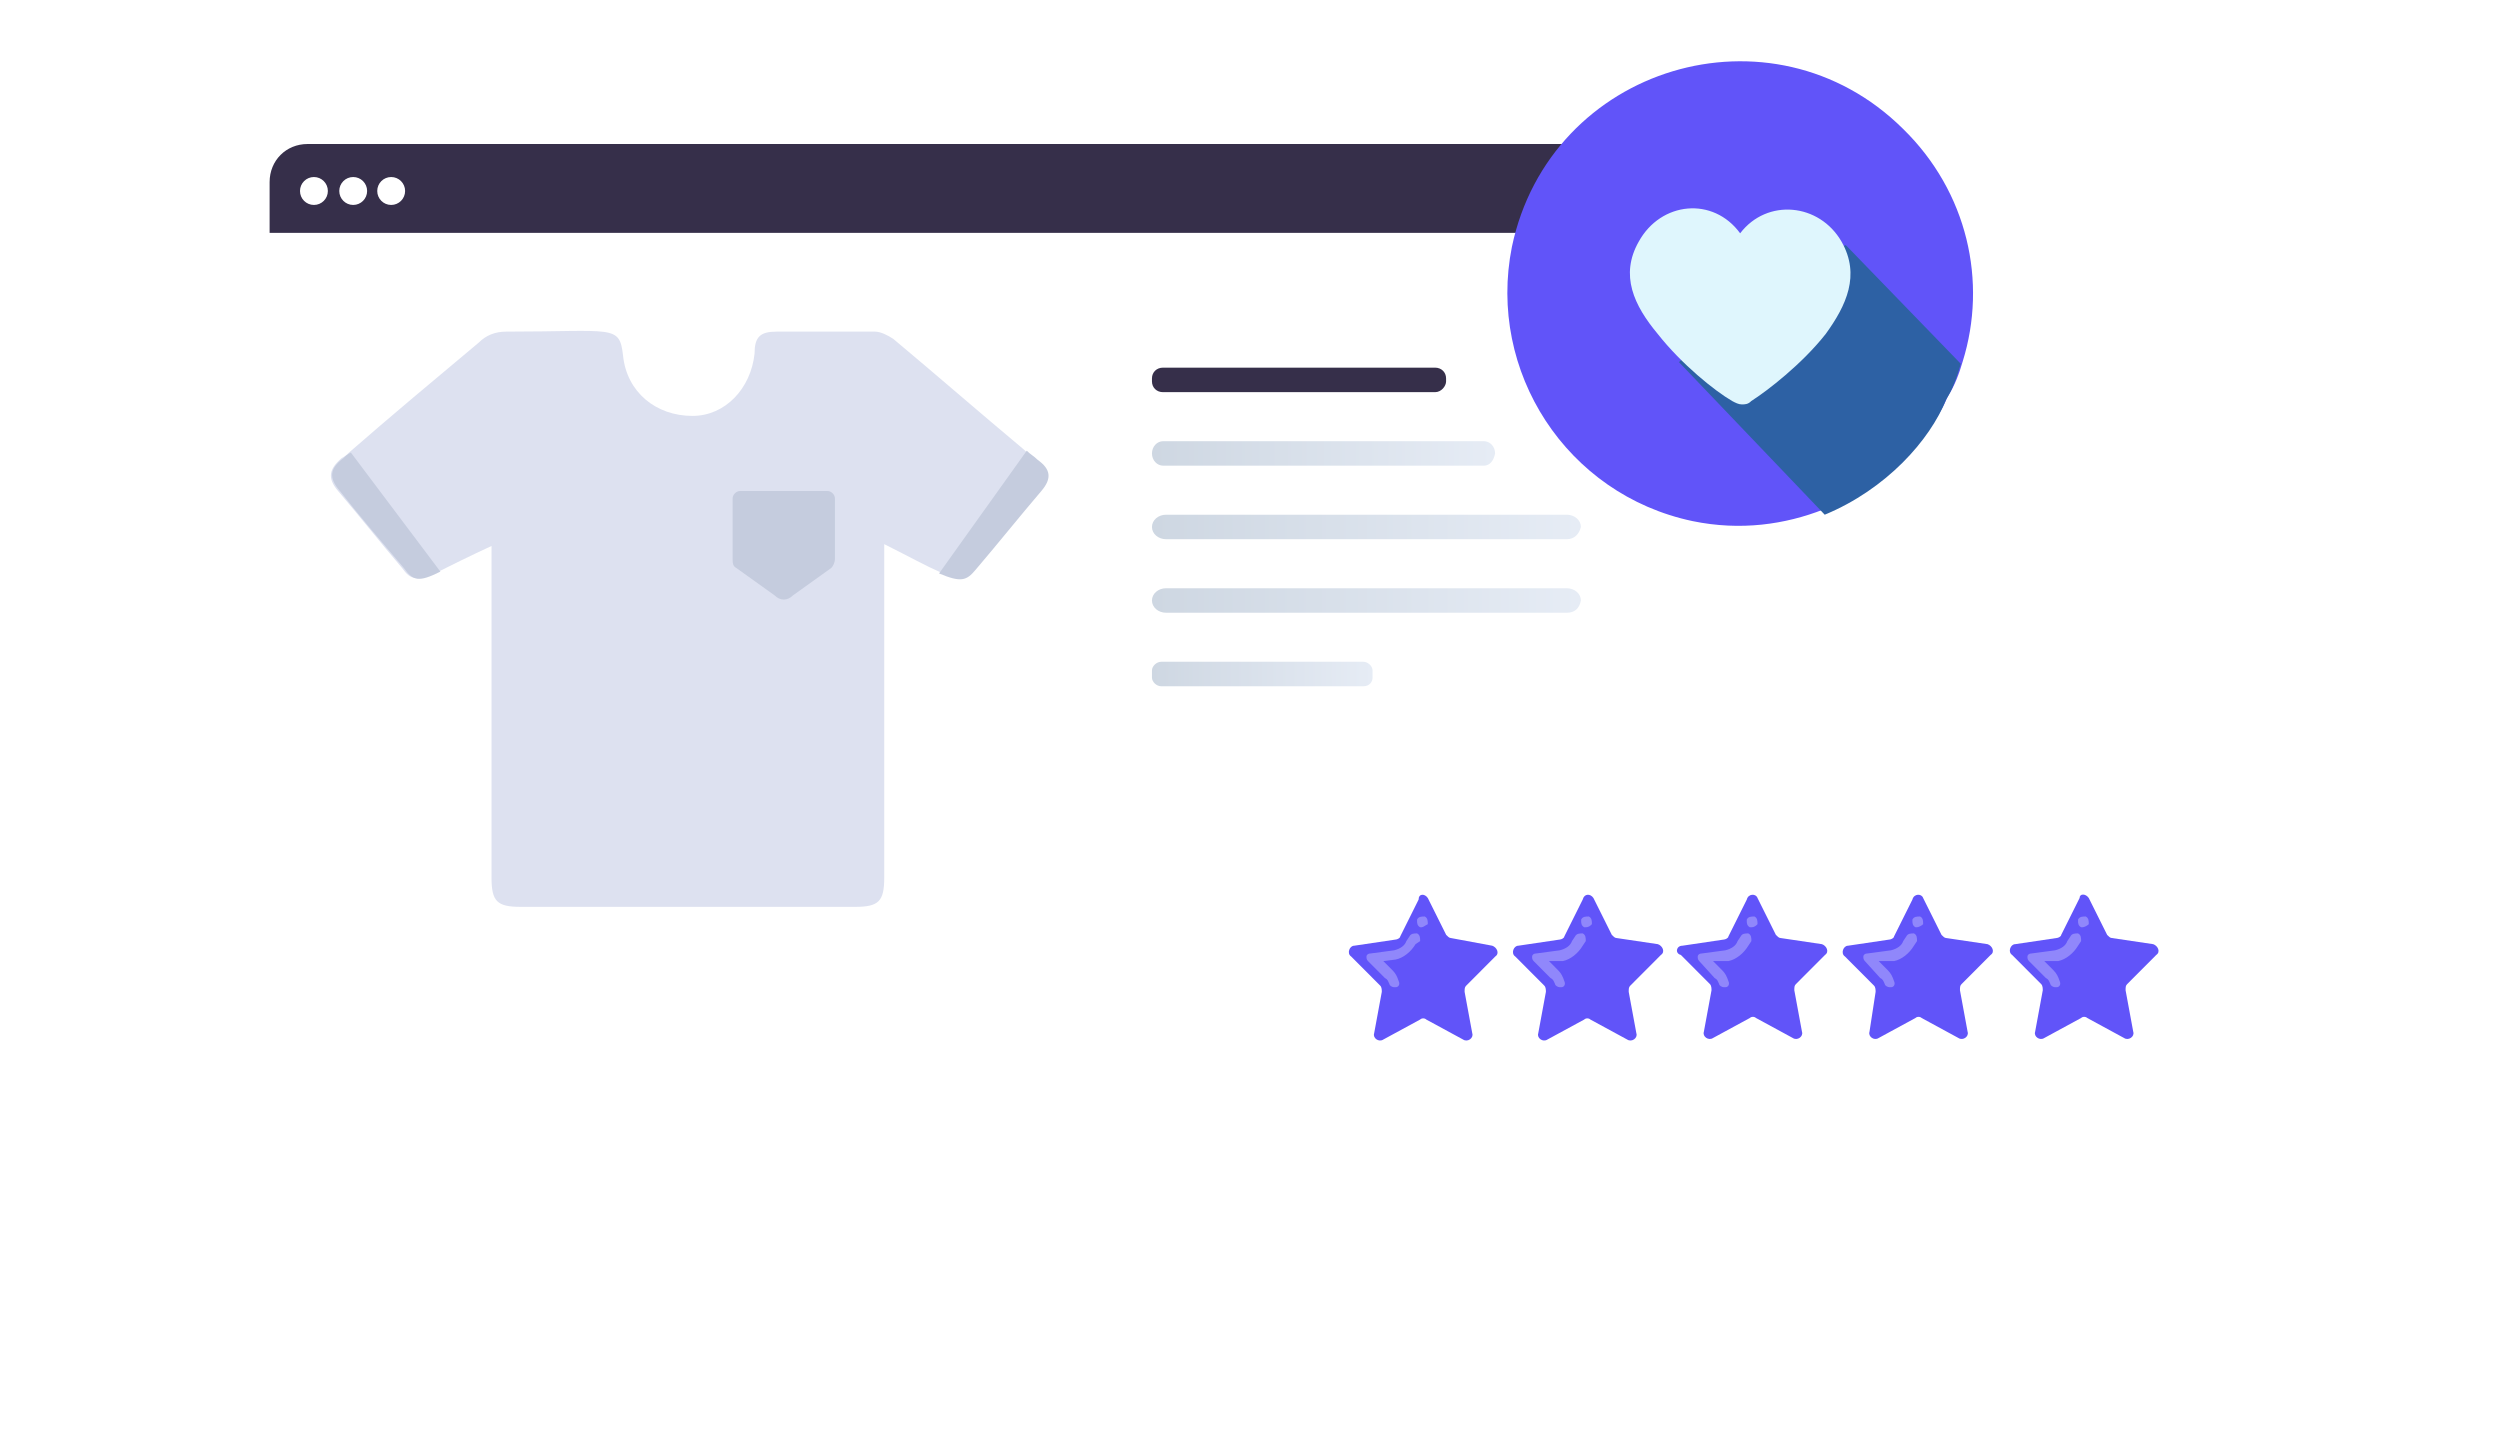 <svg width="204" height="118" viewBox="0 0 204 118" fill="none" xmlns="http://www.w3.org/2000/svg">
<g filter="url(#filter0_d)">
<path d="M132.348 14.755V81.177C132.348 82.835 131.005 84.182 129.248 84.182H25.1C23.343 84.182 22 82.835 22 81.177V14.755C22 13.098 23.343 11.751 25.1 11.751H129.248C131.005 11.751 132.348 13.098 132.348 14.755Z" fill="white"/>
</g>
<path d="M132.348 14.859V19.004H22V14.859C22 13.098 23.343 11.751 25.1 11.751H129.248C131.005 11.751 132.348 13.098 132.348 14.859Z" fill="#362F4A"/>
<path d="M25.617 16.724C26.245 16.724 26.754 16.214 26.754 15.585C26.754 14.955 26.245 14.445 25.617 14.445C24.989 14.445 24.48 14.955 24.48 15.585C24.48 16.214 24.989 16.724 25.617 16.724Z" fill="white"/>
<path d="M28.82 16.724C29.448 16.724 29.957 16.214 29.957 15.585C29.957 14.955 29.448 14.445 28.82 14.445C28.193 14.445 27.684 14.955 27.684 15.585C27.684 16.214 28.193 16.724 28.82 16.724Z" fill="white"/>
<path d="M31.92 16.724C32.548 16.724 33.057 16.214 33.057 15.585C33.057 14.955 32.548 14.445 31.92 14.445C31.292 14.445 30.783 14.955 30.783 15.585C30.783 16.214 31.292 16.724 31.92 16.724Z" fill="white"/>
<path d="M117.106 32H94.894C94.383 32 94 31.625 94 31.125V30.875C94 30.375 94.383 30 94.894 30H117.106C117.617 30 118 30.375 118 30.875V31.125C118 31.5 117.617 32 117.106 32Z" fill="#362F4A"/>
<path d="M121.077 38H94.923C94.41 38 94 37.556 94 37C94 36.444 94.41 36 94.923 36H121.077C121.59 36 122 36.444 122 37C121.897 37.556 121.59 38 121.077 38Z" fill="url(#paint0_linear)"/>
<path d="M127.846 44H95.154C94.513 44 94 43.556 94 43C94 42.444 94.513 42 95.154 42H127.846C128.487 42 129 42.444 129 43C128.872 43.556 128.487 44 127.846 44Z" fill="url(#paint1_linear)"/>
<path d="M127.846 50H95.154C94.513 50 94 49.556 94 49C94 48.444 94.513 48 95.154 48H127.846C128.487 48 129 48.444 129 49C128.872 49.667 128.487 50 127.846 50Z" fill="url(#paint2_linear)"/>
<path d="M111.245 56H94.755C94.378 56 94 55.647 94 55.294V54.706C94 54.353 94.378 54 94.755 54H111.245C111.622 54 112 54.353 112 54.706V55.294C112 55.647 111.748 56 111.245 56Z" fill="url(#paint3_linear)"/>
<path d="M84.377 37.376C84.079 37.077 83.781 36.927 83.483 36.628C79.905 33.639 76.477 30.649 72.9 27.659C72.453 27.36 71.856 27.061 71.409 27.061C68.726 27.061 66.043 27.061 63.36 27.061C62.019 27.061 61.572 27.51 61.572 28.855C61.273 31.695 59.187 33.938 56.504 33.938C53.523 33.938 51.138 31.994 50.84 29.005C50.542 26.463 50.094 27.061 41.3 27.061C40.406 27.061 39.661 27.36 39.064 27.958C35.487 30.948 31.91 33.938 28.482 36.927C28.332 37.077 28.183 37.226 27.885 37.376C26.842 38.273 26.693 39.02 27.587 40.067C29.376 42.159 31.015 44.252 32.804 46.345C33.549 47.391 33.997 47.391 35.785 46.644C36.68 46.196 38.17 45.448 40.108 44.551V71.608C40.108 73.552 40.555 74 42.493 74C51.585 74 60.677 74 69.77 74C71.707 74 72.154 73.552 72.154 71.608V44.402C74.241 45.448 75.583 46.196 76.626 46.644C78.415 47.391 78.713 47.391 79.607 46.345C81.396 44.252 83.185 42.01 84.973 39.917C85.42 39.02 85.42 38.273 84.377 37.376Z" fill="#DDE1F0"/>
<path d="M67.832 46.345L64.702 48.587C64.255 49.036 63.659 49.036 63.212 48.587L60.081 46.345C59.783 46.196 59.783 45.897 59.783 45.598V40.665C59.783 40.366 60.081 40.067 60.379 40.067H67.534C67.832 40.067 68.13 40.366 68.13 40.665V45.598C68.13 45.897 67.981 46.196 67.832 46.345Z" fill="#C5CCDE"/>
<path d="M35.935 46.644C34.146 47.541 33.699 47.392 32.954 46.345C31.165 44.252 29.377 42.16 27.737 40.067C26.843 39.02 26.843 38.273 28.035 37.376C28.184 37.227 28.333 37.077 28.631 36.928L35.935 46.644Z" fill="#C5CCDE"/>
<path d="M84.974 40.066C83.185 42.159 81.397 44.402 79.608 46.495C78.863 47.391 78.416 47.541 76.627 46.793L83.782 36.778C84.08 37.077 84.378 37.226 84.676 37.525C85.719 38.273 85.868 39.02 84.974 40.066Z" fill="#C5CCDE"/>
<g filter="url(#filter1_d)">
<path d="M178.244 93H108.631C106.628 93 105 91.344 105 89.307V69.693C105 67.656 106.628 66 108.631 66H178.369C180.372 66 182 67.656 182 69.693V89.307C182 91.344 180.372 93 178.244 93Z" fill="white"/>
</g>
<path d="M116.509 73.279L118.011 76.291C118.136 76.417 118.261 76.542 118.386 76.542L121.765 77.17C122.14 77.295 122.391 77.797 122.015 78.048L119.638 80.433C119.512 80.558 119.512 80.684 119.512 80.935L120.138 84.323C120.263 84.7 119.763 85.076 119.387 84.825L116.384 83.194C116.259 83.068 116.009 83.068 115.883 83.194L112.88 84.825C112.505 85.076 112.004 84.7 112.129 84.323L112.755 80.935C112.755 80.809 112.755 80.558 112.63 80.433L110.252 78.048C109.877 77.797 110.127 77.17 110.502 77.17L113.881 76.668C114.006 76.668 114.257 76.542 114.257 76.417L115.758 73.405C115.758 72.903 116.259 72.903 116.509 73.279Z" fill="#6154F9"/>
<path opacity="0.3" d="M116.008 75.664H115.883C115.633 75.538 115.633 75.287 115.633 75.162V75.036C115.758 74.785 116.008 74.785 116.259 74.785C116.509 74.911 116.509 75.162 116.509 75.413C116.259 75.538 116.134 75.664 116.008 75.664Z" fill="white"/>
<path opacity="0.3" d="M113.756 80.558C113.631 80.558 113.381 80.433 113.381 80.307C113.256 80.056 113.256 79.931 113.006 79.805L111.629 78.425C111.504 78.299 111.504 78.174 111.504 78.048C111.504 77.923 111.629 77.797 111.879 77.797L113.756 77.546C114.257 77.421 114.632 77.17 114.758 76.793L115.008 76.417C115.133 76.166 115.383 76.166 115.634 76.166C115.884 76.291 115.884 76.542 115.884 76.793L115.508 77.044C115.133 77.672 114.507 78.174 113.882 78.299L112.88 78.425L113.631 79.178C113.882 79.429 114.007 79.68 114.132 80.056C114.257 80.307 114.132 80.558 113.882 80.558C113.882 80.558 113.756 80.558 113.756 80.558Z" fill="white"/>
<path d="M130.025 73.279L131.527 76.291C131.652 76.417 131.777 76.542 131.902 76.542L135.281 77.044C135.656 77.17 135.906 77.672 135.531 77.923L133.028 80.433C132.903 80.558 132.903 80.684 132.903 80.935L133.529 84.323C133.654 84.7 133.153 85.076 132.778 84.825L129.775 83.194C129.649 83.068 129.399 83.068 129.274 83.194L126.271 84.825C125.895 85.076 125.395 84.7 125.52 84.323L126.146 80.935C126.146 80.809 126.146 80.558 126.02 80.433L123.643 78.048C123.267 77.797 123.518 77.17 123.893 77.17L127.272 76.668C127.397 76.668 127.647 76.542 127.647 76.417L129.149 73.405C129.274 72.903 129.775 72.903 130.025 73.279Z" fill="#6154F9"/>
<path opacity="0.3" d="M129.399 75.664H129.274C129.023 75.538 129.023 75.287 129.023 75.162V75.036C129.149 74.785 129.399 74.785 129.649 74.785C129.9 74.911 129.9 75.162 129.9 75.413C129.775 75.538 129.649 75.664 129.399 75.664Z" fill="white"/>
<path opacity="0.3" d="M127.272 80.558C127.147 80.558 126.897 80.433 126.897 80.307C126.771 80.056 126.771 79.931 126.521 79.805L125.145 78.425C125.02 78.299 125.02 78.174 125.02 78.048C125.02 77.923 125.145 77.797 125.395 77.797L127.272 77.546C127.773 77.421 128.148 77.17 128.273 76.793L128.523 76.417C128.649 76.166 128.899 76.166 129.149 76.166C129.399 76.291 129.399 76.542 129.399 76.793L129.149 77.17C128.774 77.797 128.148 78.299 127.522 78.425H126.396L127.147 79.178C127.397 79.429 127.522 79.68 127.647 80.056C127.773 80.307 127.647 80.558 127.397 80.558C127.272 80.558 127.272 80.558 127.272 80.558Z" fill="white"/>
<path d="M143.414 73.279L144.915 76.291C145.04 76.417 145.166 76.542 145.291 76.542L148.669 77.044C149.045 77.17 149.295 77.672 148.92 77.923L146.542 80.307C146.417 80.433 146.417 80.558 146.417 80.809L147.043 84.198C147.168 84.574 146.667 84.951 146.292 84.7L143.288 83.068C143.163 82.943 142.913 82.943 142.788 83.068L139.784 84.7C139.409 84.951 138.909 84.574 139.034 84.198L139.659 80.809C139.659 80.684 139.659 80.433 139.534 80.307L137.157 77.923C136.656 77.797 136.781 77.17 137.282 77.17L140.66 76.668C140.786 76.668 141.036 76.542 141.036 76.417L142.538 73.405C142.663 72.903 143.288 72.903 143.414 73.279Z" fill="#6154F9"/>
<path opacity="0.3" d="M142.913 75.664H142.787C142.537 75.538 142.537 75.287 142.537 75.162V75.036C142.662 74.785 142.913 74.785 143.163 74.785C143.413 74.911 143.413 75.162 143.413 75.413C143.288 75.538 143.163 75.664 142.913 75.664Z" fill="white"/>
<path opacity="0.3" d="M140.661 80.558C140.535 80.558 140.285 80.433 140.285 80.307C140.16 80.056 140.16 79.931 139.91 79.805L138.658 78.425C138.533 78.299 138.533 78.174 138.533 78.048C138.533 77.923 138.658 77.797 138.909 77.797L140.786 77.546C141.286 77.421 141.662 77.17 141.787 76.793L142.037 76.417C142.162 76.166 142.413 76.166 142.663 76.166C142.913 76.291 142.913 76.542 142.913 76.793L142.663 77.17C142.287 77.797 141.662 78.299 141.036 78.425H139.785L140.535 79.178C140.786 79.429 140.911 79.68 141.036 80.056C141.161 80.307 141.036 80.558 140.786 80.558C140.786 80.558 140.786 80.558 140.661 80.558Z" fill="white"/>
<path d="M156.929 73.279L158.431 76.291C158.556 76.417 158.681 76.542 158.806 76.542L162.185 77.044C162.56 77.17 162.811 77.672 162.435 77.923L160.058 80.307C159.933 80.433 159.933 80.558 159.933 80.809L160.558 84.198C160.683 84.574 160.183 84.951 159.807 84.7L156.804 83.068C156.679 82.943 156.429 82.943 156.303 83.068L153.3 84.7C152.925 84.951 152.424 84.574 152.549 84.198L153.05 80.935C153.05 80.809 153.05 80.558 152.925 80.433L150.547 78.048C150.172 77.797 150.422 77.17 150.797 77.17L154.176 76.668C154.301 76.668 154.552 76.542 154.552 76.417L156.053 73.405C156.178 72.903 156.804 72.903 156.929 73.279Z" fill="#6154F9"/>
<path opacity="0.3" d="M156.428 75.664H156.303C156.053 75.538 156.053 75.287 156.053 75.162V75.036C156.178 74.785 156.428 74.785 156.679 74.785C156.929 74.911 156.929 75.162 156.929 75.413C156.804 75.538 156.553 75.664 156.428 75.664Z" fill="white"/>
<path opacity="0.3" d="M154.176 80.558C154.051 80.558 153.801 80.433 153.801 80.307C153.676 80.056 153.676 79.931 153.425 79.805L152.174 78.425C152.049 78.299 152.049 78.174 152.049 78.048C152.049 77.923 152.174 77.797 152.424 77.797L154.301 77.546C154.802 77.421 155.177 77.17 155.302 76.793L155.553 76.417C155.678 76.166 155.928 76.166 156.178 76.166C156.429 76.291 156.429 76.542 156.429 76.793L156.178 77.17C155.803 77.797 155.177 78.299 154.552 78.425H153.3L154.051 79.178C154.301 79.429 154.426 79.68 154.552 80.056C154.677 80.307 154.552 80.558 154.301 80.558C154.301 80.558 154.301 80.558 154.176 80.558Z" fill="white"/>
<path d="M170.445 73.279L171.946 76.291C172.071 76.417 172.197 76.542 172.322 76.542L175.701 77.044C176.076 77.17 176.326 77.672 175.951 77.923L173.573 80.307C173.448 80.433 173.448 80.558 173.448 80.809L174.074 84.198C174.199 84.575 173.698 84.951 173.323 84.7L170.32 83.068C170.194 82.943 169.944 82.943 169.819 83.068L166.816 84.7C166.44 84.951 165.94 84.575 166.065 84.198L166.69 80.809C166.69 80.684 166.69 80.433 166.565 80.307L164.188 77.923C163.812 77.672 164.063 77.044 164.438 77.044L167.817 76.542C167.942 76.542 168.192 76.417 168.192 76.291L169.694 73.279C169.694 72.903 170.194 72.903 170.445 73.279Z" fill="#6154F9"/>
<path opacity="0.3" d="M169.944 75.664H169.819C169.568 75.538 169.568 75.287 169.568 75.162V75.036C169.694 74.785 169.944 74.785 170.194 74.785C170.445 74.911 170.445 75.162 170.445 75.413C170.319 75.538 170.069 75.664 169.944 75.664Z" fill="white"/>
<path opacity="0.3" d="M167.692 80.558C167.567 80.558 167.317 80.433 167.317 80.307C167.191 80.056 167.191 79.931 166.941 79.805L165.565 78.425C165.439 78.299 165.439 78.174 165.439 78.048C165.439 77.923 165.565 77.797 165.815 77.797L167.692 77.546C168.193 77.421 168.568 77.17 168.693 76.793L168.943 76.417C169.069 76.166 169.319 76.166 169.569 76.166C169.819 76.291 169.819 76.542 169.819 76.793L169.569 77.17C169.194 77.797 168.568 78.299 167.942 78.425H166.816L167.567 79.178C167.817 79.429 167.942 79.68 168.067 80.056C168.193 80.307 168.067 80.558 167.817 80.558H167.692Z" fill="white"/>
<path d="M160.155 29.501C159.884 30.451 159.478 31.536 158.937 32.35C157.585 35.605 153.934 39.538 148.795 41.572C145.684 42.793 142.033 43.335 138.111 42.522C127.833 40.352 121.342 30.315 123.371 20.143C126.481 5.36 144.603 -0.066 155.286 10.513C160.56 15.667 162.183 22.991 160.155 29.501Z" fill="#6154F9"/>
<path d="M160 29.686C159.736 30.654 159.339 31.761 158.81 32.591C157.489 35.912 153.92 39.925 148.897 42L137 29.547L145.592 21.937L150.615 20L160 29.686Z" fill="#2D61A4"/>
<path d="M150.272 19.721C148.461 16.573 144.194 16.162 141.996 19.037C139.797 16.025 135.53 16.436 133.719 19.721C132.167 22.459 133.331 24.923 135.271 27.25C137.211 29.715 139.926 31.905 141.349 32.726C141.608 32.863 141.866 33 142.125 33C142.383 33 142.642 33 142.901 32.726C144.194 31.905 147.039 29.715 148.979 27.25C150.66 24.923 151.824 22.459 150.272 19.721Z" fill="#DFF6FD"/>
<defs>
<filter id="filter0_d" x="0" y="0.75" width="154.348" height="116.432" filterUnits="userSpaceOnUse" color-interpolation-filters="sRGB">
<feFlood flood-opacity="0" result="BackgroundImageFix"/>
<feColorMatrix in="SourceAlpha" type="matrix" values="0 0 0 0 0 0 0 0 0 0 0 0 0 0 0 0 0 0 127 0"/>
<feOffset dy="11"/>
<feGaussianBlur stdDeviation="11"/>
<feColorMatrix type="matrix" values="0 0 0 0 0.398 0 0 0 0 0.477 0 0 0 0 0.575 0 0 0 0.18 0"/>
<feBlend mode="normal" in2="BackgroundImageFix" result="effect1_dropShadow"/>
<feBlend mode="normal" in="SourceGraphic" in2="effect1_dropShadow" result="shape"/>
</filter>
<filter id="filter1_d" x="83" y="46" width="121" height="71" filterUnits="userSpaceOnUse" color-interpolation-filters="sRGB">
<feFlood flood-opacity="0" result="BackgroundImageFix"/>
<feColorMatrix in="SourceAlpha" type="matrix" values="0 0 0 0 0 0 0 0 0 0 0 0 0 0 0 0 0 0 127 0"/>
<feOffset dy="2"/>
<feGaussianBlur stdDeviation="11"/>
<feColorMatrix type="matrix" values="0 0 0 0 0.398 0 0 0 0 0.477 0 0 0 0 0.575 0 0 0 0.21 0"/>
<feBlend mode="normal" in2="BackgroundImageFix" result="effect1_dropShadow"/>
<feBlend mode="normal" in="SourceGraphic" in2="effect1_dropShadow" result="shape"/>
</filter>
<linearGradient id="paint0_linear" x1="94.087" y1="37.029" x2="121.944" y2="37.029" gradientUnits="userSpaceOnUse">
<stop stop-color="#CED7E2"/>
<stop offset="1" stop-color="#E6ECF5"/>
</linearGradient>
<linearGradient id="paint1_linear" x1="94.109" y1="43.062" x2="128.93" y2="43.062" gradientUnits="userSpaceOnUse">
<stop stop-color="#CED7E2"/>
<stop offset="1" stop-color="#E6ECF5"/>
</linearGradient>
<linearGradient id="paint2_linear" x1="94.109" y1="49.095" x2="128.93" y2="49.095" gradientUnits="userSpaceOnUse">
<stop stop-color="#CED7E2"/>
<stop offset="1" stop-color="#E6ECF5"/>
</linearGradient>
<linearGradient id="paint3_linear" x1="93.981" y1="54.959" x2="112.036" y2="54.959" gradientUnits="userSpaceOnUse">
<stop stop-color="#CED7E2"/>
<stop offset="1" stop-color="#E6ECF5"/>
</linearGradient>
</defs>
</svg>
